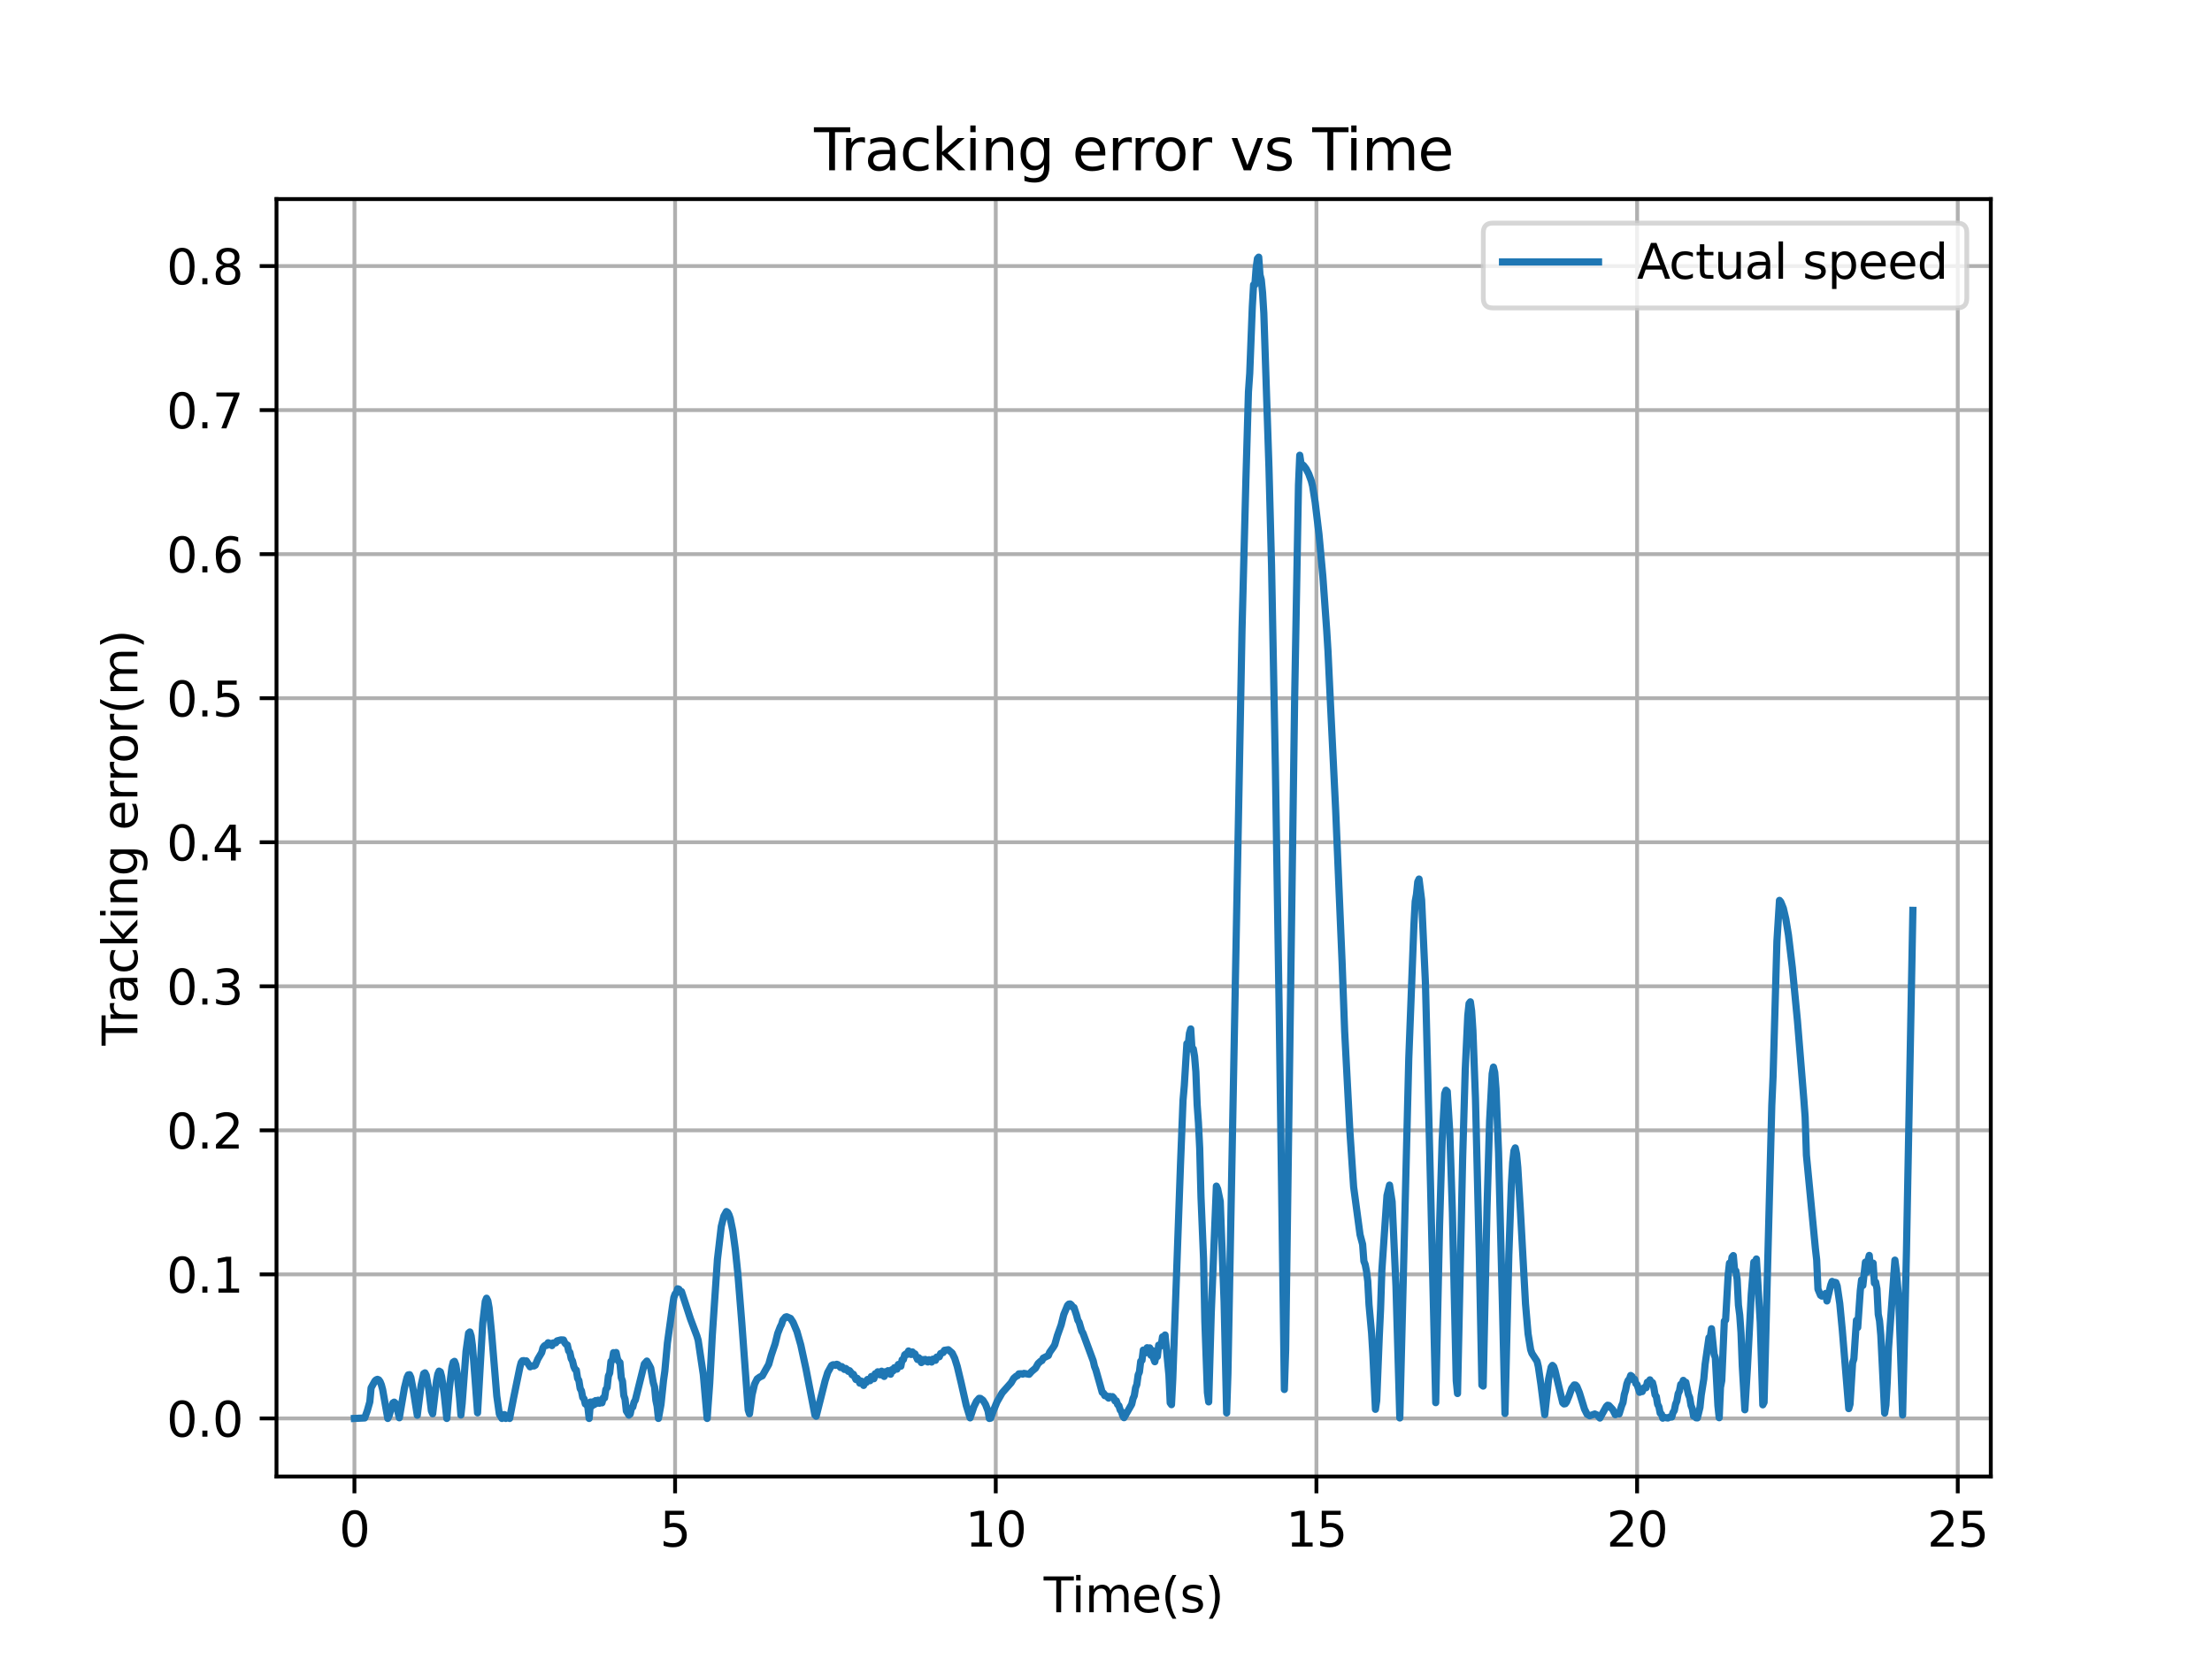 <?xml version="1.0" encoding="utf-8" standalone="no"?>
<!DOCTYPE svg PUBLIC "-//W3C//DTD SVG 1.1//EN"
  "http://www.w3.org/Graphics/SVG/1.1/DTD/svg11.dtd">
<svg xmlns:xlink="http://www.w3.org/1999/xlink" width="460.8pt" height="345.6pt" viewBox="0 0 460.8 345.6" xmlns="http://www.w3.org/2000/svg" version="1.1">
 <defs>
  <style type="text/css">*{stroke-linejoin: round; stroke-linecap: butt}</style>
 </defs>
 <g id="figure_1">
  <g id="patch_1">
   <path d="M 0 345.6 
L 460.8 345.6 
L 460.8 0 
L 0 0 
z
" style="fill: #ffffff"/>
  </g>
  <g id="axes_1">
   <g id="patch_2">
    <path d="M 57.6 307.584 
L 414.72 307.584 
L 414.72 41.472 
L 57.6 41.472 
z
" style="fill: #ffffff"/>
   </g>
   <g id="matplotlib.axis_1">
    <g id="xtick_1">
     <g id="line2d_1">
      <path d="M 73.833 307.584 
L 73.833 41.472 
" clip-path="url(#pda05776595)" style="fill: none; stroke: #b0b0b0; stroke-width: 0.8; stroke-linecap: square"/>
     </g>
     <g id="line2d_2">
      <defs>
       <path id="m050a87e2d0" d="M 0 0 
L 0 3.5 
" style="stroke: #000000; stroke-width: 0.8"/>
      </defs>
      <g>
       <use xlink:href="#m050a87e2d0" x="73.833" y="307.584" style="stroke: #000000; stroke-width: 0.8"/>
      </g>
     </g>
     <g id="text_1">
      <!-- 0 -->
      <g transform="translate(70.651 322.182) scale(0.1 -0.1)">
       <defs>
        <path id="DejaVuSans-30" d="M 2034 4250 
Q 1547 4250 1301 3770 
Q 1056 3291 1056 2328 
Q 1056 1369 1301 889 
Q 1547 409 2034 409 
Q 2525 409 2770 889 
Q 3016 1369 3016 2328 
Q 3016 3291 2770 3770 
Q 2525 4250 2034 4250 
z
M 2034 4750 
Q 2819 4750 3233 4129 
Q 3647 3509 3647 2328 
Q 3647 1150 3233 529 
Q 2819 -91 2034 -91 
Q 1250 -91 836 529 
Q 422 1150 422 2328 
Q 422 3509 836 4129 
Q 1250 4750 2034 4750 
z
" transform="scale(0.016)"/>
       </defs>
       <use xlink:href="#DejaVuSans-30"/>
      </g>
     </g>
    </g>
    <g id="xtick_2">
     <g id="line2d_3">
      <path d="M 140.634 307.584 
L 140.634 41.472 
" clip-path="url(#pda05776595)" style="fill: none; stroke: #b0b0b0; stroke-width: 0.8; stroke-linecap: square"/>
     </g>
     <g id="line2d_4">
      <g>
       <use xlink:href="#m050a87e2d0" x="140.634" y="307.584" style="stroke: #000000; stroke-width: 0.8"/>
      </g>
     </g>
     <g id="text_2">
      <!-- 5 -->
      <g transform="translate(137.453 322.182) scale(0.1 -0.1)">
       <defs>
        <path id="DejaVuSans-35" d="M 691 4666 
L 3169 4666 
L 3169 4134 
L 1269 4134 
L 1269 2991 
Q 1406 3038 1543 3061 
Q 1681 3084 1819 3084 
Q 2600 3084 3056 2656 
Q 3513 2228 3513 1497 
Q 3513 744 3044 326 
Q 2575 -91 1722 -91 
Q 1428 -91 1123 -41 
Q 819 9 494 109 
L 494 744 
Q 775 591 1075 516 
Q 1375 441 1709 441 
Q 2250 441 2565 725 
Q 2881 1009 2881 1497 
Q 2881 1984 2565 2268 
Q 2250 2553 1709 2553 
Q 1456 2553 1204 2497 
Q 953 2441 691 2322 
L 691 4666 
z
" transform="scale(0.016)"/>
       </defs>
       <use xlink:href="#DejaVuSans-35"/>
      </g>
     </g>
    </g>
    <g id="xtick_3">
     <g id="line2d_5">
      <path d="M 207.435 307.584 
L 207.435 41.472 
" clip-path="url(#pda05776595)" style="fill: none; stroke: #b0b0b0; stroke-width: 0.8; stroke-linecap: square"/>
     </g>
     <g id="line2d_6">
      <g>
       <use xlink:href="#m050a87e2d0" x="207.435" y="307.584" style="stroke: #000000; stroke-width: 0.8"/>
      </g>
     </g>
     <g id="text_3">
      <!-- 10 -->
      <g transform="translate(201.073 322.182) scale(0.1 -0.1)">
       <defs>
        <path id="DejaVuSans-31" d="M 794 531 
L 1825 531 
L 1825 4091 
L 703 3866 
L 703 4441 
L 1819 4666 
L 2450 4666 
L 2450 531 
L 3481 531 
L 3481 0 
L 794 0 
L 794 531 
z
" transform="scale(0.016)"/>
       </defs>
       <use xlink:href="#DejaVuSans-31"/>
       <use xlink:href="#DejaVuSans-30" x="63.623"/>
      </g>
     </g>
    </g>
    <g id="xtick_4">
     <g id="line2d_7">
      <path d="M 274.237 307.584 
L 274.237 41.472 
" clip-path="url(#pda05776595)" style="fill: none; stroke: #b0b0b0; stroke-width: 0.8; stroke-linecap: square"/>
     </g>
     <g id="line2d_8">
      <g>
       <use xlink:href="#m050a87e2d0" x="274.237" y="307.584" style="stroke: #000000; stroke-width: 0.8"/>
      </g>
     </g>
     <g id="text_4">
      <!-- 15 -->
      <g transform="translate(267.874 322.182) scale(0.1 -0.1)">
       <use xlink:href="#DejaVuSans-31"/>
       <use xlink:href="#DejaVuSans-35" x="63.623"/>
      </g>
     </g>
    </g>
    <g id="xtick_5">
     <g id="line2d_9">
      <path d="M 341.038 307.584 
L 341.038 41.472 
" clip-path="url(#pda05776595)" style="fill: none; stroke: #b0b0b0; stroke-width: 0.8; stroke-linecap: square"/>
     </g>
     <g id="line2d_10">
      <g>
       <use xlink:href="#m050a87e2d0" x="341.038" y="307.584" style="stroke: #000000; stroke-width: 0.8"/>
      </g>
     </g>
     <g id="text_5">
      <!-- 20 -->
      <g transform="translate(334.676 322.182) scale(0.1 -0.1)">
       <defs>
        <path id="DejaVuSans-32" d="M 1228 531 
L 3431 531 
L 3431 0 
L 469 0 
L 469 531 
Q 828 903 1448 1529 
Q 2069 2156 2228 2338 
Q 2531 2678 2651 2914 
Q 2772 3150 2772 3378 
Q 2772 3750 2511 3984 
Q 2250 4219 1831 4219 
Q 1534 4219 1204 4116 
Q 875 4013 500 3803 
L 500 4441 
Q 881 4594 1212 4672 
Q 1544 4750 1819 4750 
Q 2544 4750 2975 4387 
Q 3406 4025 3406 3419 
Q 3406 3131 3298 2873 
Q 3191 2616 2906 2266 
Q 2828 2175 2409 1742 
Q 1991 1309 1228 531 
z
" transform="scale(0.016)"/>
       </defs>
       <use xlink:href="#DejaVuSans-32"/>
       <use xlink:href="#DejaVuSans-30" x="63.623"/>
      </g>
     </g>
    </g>
    <g id="xtick_6">
     <g id="line2d_11">
      <path d="M 407.839 307.584 
L 407.839 41.472 
" clip-path="url(#pda05776595)" style="fill: none; stroke: #b0b0b0; stroke-width: 0.8; stroke-linecap: square"/>
     </g>
     <g id="line2d_12">
      <g>
       <use xlink:href="#m050a87e2d0" x="407.839" y="307.584" style="stroke: #000000; stroke-width: 0.8"/>
      </g>
     </g>
     <g id="text_6">
      <!-- 25 -->
      <g transform="translate(401.477 322.182) scale(0.1 -0.1)">
       <use xlink:href="#DejaVuSans-32"/>
       <use xlink:href="#DejaVuSans-35" x="63.623"/>
      </g>
     </g>
    </g>
    <g id="text_7">
     <!-- Time(s) -->
     <g transform="translate(217.42 335.861) scale(0.1 -0.1)">
      <defs>
       <path id="DejaVuSans-54" d="M -19 4666 
L 3928 4666 
L 3928 4134 
L 2272 4134 
L 2272 0 
L 1638 0 
L 1638 4134 
L -19 4134 
L -19 4666 
z
" transform="scale(0.016)"/>
       <path id="DejaVuSans-69" d="M 603 3500 
L 1178 3500 
L 1178 0 
L 603 0 
L 603 3500 
z
M 603 4863 
L 1178 4863 
L 1178 4134 
L 603 4134 
L 603 4863 
z
" transform="scale(0.016)"/>
       <path id="DejaVuSans-6d" d="M 3328 2828 
Q 3544 3216 3844 3400 
Q 4144 3584 4550 3584 
Q 5097 3584 5394 3201 
Q 5691 2819 5691 2113 
L 5691 0 
L 5113 0 
L 5113 2094 
Q 5113 2597 4934 2840 
Q 4756 3084 4391 3084 
Q 3944 3084 3684 2787 
Q 3425 2491 3425 1978 
L 3425 0 
L 2847 0 
L 2847 2094 
Q 2847 2600 2669 2842 
Q 2491 3084 2119 3084 
Q 1678 3084 1418 2786 
Q 1159 2488 1159 1978 
L 1159 0 
L 581 0 
L 581 3500 
L 1159 3500 
L 1159 2956 
Q 1356 3278 1631 3431 
Q 1906 3584 2284 3584 
Q 2666 3584 2933 3390 
Q 3200 3197 3328 2828 
z
" transform="scale(0.016)"/>
       <path id="DejaVuSans-65" d="M 3597 1894 
L 3597 1613 
L 953 1613 
Q 991 1019 1311 708 
Q 1631 397 2203 397 
Q 2534 397 2845 478 
Q 3156 559 3463 722 
L 3463 178 
Q 3153 47 2828 -22 
Q 2503 -91 2169 -91 
Q 1331 -91 842 396 
Q 353 884 353 1716 
Q 353 2575 817 3079 
Q 1281 3584 2069 3584 
Q 2775 3584 3186 3129 
Q 3597 2675 3597 1894 
z
M 3022 2063 
Q 3016 2534 2758 2815 
Q 2500 3097 2075 3097 
Q 1594 3097 1305 2825 
Q 1016 2553 972 2059 
L 3022 2063 
z
" transform="scale(0.016)"/>
       <path id="DejaVuSans-28" d="M 1984 4856 
Q 1566 4138 1362 3434 
Q 1159 2731 1159 2009 
Q 1159 1288 1364 580 
Q 1569 -128 1984 -844 
L 1484 -844 
Q 1016 -109 783 600 
Q 550 1309 550 2009 
Q 550 2706 781 3412 
Q 1013 4119 1484 4856 
L 1984 4856 
z
" transform="scale(0.016)"/>
       <path id="DejaVuSans-73" d="M 2834 3397 
L 2834 2853 
Q 2591 2978 2328 3040 
Q 2066 3103 1784 3103 
Q 1356 3103 1142 2972 
Q 928 2841 928 2578 
Q 928 2378 1081 2264 
Q 1234 2150 1697 2047 
L 1894 2003 
Q 2506 1872 2764 1633 
Q 3022 1394 3022 966 
Q 3022 478 2636 193 
Q 2250 -91 1575 -91 
Q 1294 -91 989 -36 
Q 684 19 347 128 
L 347 722 
Q 666 556 975 473 
Q 1284 391 1588 391 
Q 1994 391 2212 530 
Q 2431 669 2431 922 
Q 2431 1156 2273 1281 
Q 2116 1406 1581 1522 
L 1381 1569 
Q 847 1681 609 1914 
Q 372 2147 372 2553 
Q 372 3047 722 3315 
Q 1072 3584 1716 3584 
Q 2034 3584 2315 3537 
Q 2597 3491 2834 3397 
z
" transform="scale(0.016)"/>
       <path id="DejaVuSans-29" d="M 513 4856 
L 1013 4856 
Q 1481 4119 1714 3412 
Q 1947 2706 1947 2009 
Q 1947 1309 1714 600 
Q 1481 -109 1013 -844 
L 513 -844 
Q 928 -128 1133 580 
Q 1338 1288 1338 2009 
Q 1338 2731 1133 3434 
Q 928 4138 513 4856 
z
" transform="scale(0.016)"/>
      </defs>
      <use xlink:href="#DejaVuSans-54"/>
      <use xlink:href="#DejaVuSans-69" x="57.959"/>
      <use xlink:href="#DejaVuSans-6d" x="85.742"/>
      <use xlink:href="#DejaVuSans-65" x="183.154"/>
      <use xlink:href="#DejaVuSans-28" x="244.678"/>
      <use xlink:href="#DejaVuSans-73" x="283.691"/>
      <use xlink:href="#DejaVuSans-29" x="335.791"/>
     </g>
    </g>
   </g>
   <g id="matplotlib.axis_2">
    <g id="ytick_1">
     <g id="line2d_13">
      <path d="M 57.6 295.488 
L 414.72 295.488 
" clip-path="url(#pda05776595)" style="fill: none; stroke: #b0b0b0; stroke-width: 0.8; stroke-linecap: square"/>
     </g>
     <g id="line2d_14">
      <defs>
       <path id="m528e644be0" d="M 0 0 
L -3.5 0 
" style="stroke: #000000; stroke-width: 0.8"/>
      </defs>
      <g>
       <use xlink:href="#m528e644be0" x="57.6" y="295.488" style="stroke: #000000; stroke-width: 0.8"/>
      </g>
     </g>
     <g id="text_8">
      <!-- 0.0 -->
      <g transform="translate(34.697 299.287) scale(0.1 -0.1)">
       <defs>
        <path id="DejaVuSans-2e" d="M 684 794 
L 1344 794 
L 1344 0 
L 684 0 
L 684 794 
z
" transform="scale(0.016)"/>
       </defs>
       <use xlink:href="#DejaVuSans-30"/>
       <use xlink:href="#DejaVuSans-2e" x="63.623"/>
       <use xlink:href="#DejaVuSans-30" x="95.41"/>
      </g>
     </g>
    </g>
    <g id="ytick_2">
     <g id="line2d_15">
      <path d="M 57.6 265.48 
L 414.72 265.48 
" clip-path="url(#pda05776595)" style="fill: none; stroke: #b0b0b0; stroke-width: 0.8; stroke-linecap: square"/>
     </g>
     <g id="line2d_16">
      <g>
       <use xlink:href="#m528e644be0" x="57.6" y="265.48" style="stroke: #000000; stroke-width: 0.8"/>
      </g>
     </g>
     <g id="text_9">
      <!-- 0.1 -->
      <g transform="translate(34.697 269.279) scale(0.1 -0.1)">
       <use xlink:href="#DejaVuSans-30"/>
       <use xlink:href="#DejaVuSans-2e" x="63.623"/>
       <use xlink:href="#DejaVuSans-31" x="95.41"/>
      </g>
     </g>
    </g>
    <g id="ytick_3">
     <g id="line2d_17">
      <path d="M 57.6 235.472 
L 414.72 235.472 
" clip-path="url(#pda05776595)" style="fill: none; stroke: #b0b0b0; stroke-width: 0.8; stroke-linecap: square"/>
     </g>
     <g id="line2d_18">
      <g>
       <use xlink:href="#m528e644be0" x="57.6" y="235.472" style="stroke: #000000; stroke-width: 0.8"/>
      </g>
     </g>
     <g id="text_10">
      <!-- 0.2 -->
      <g transform="translate(34.697 239.271) scale(0.1 -0.1)">
       <use xlink:href="#DejaVuSans-30"/>
       <use xlink:href="#DejaVuSans-2e" x="63.623"/>
       <use xlink:href="#DejaVuSans-32" x="95.41"/>
      </g>
     </g>
    </g>
    <g id="ytick_4">
     <g id="line2d_19">
      <path d="M 57.6 205.464 
L 414.72 205.464 
" clip-path="url(#pda05776595)" style="fill: none; stroke: #b0b0b0; stroke-width: 0.8; stroke-linecap: square"/>
     </g>
     <g id="line2d_20">
      <g>
       <use xlink:href="#m528e644be0" x="57.6" y="205.464" style="stroke: #000000; stroke-width: 0.8"/>
      </g>
     </g>
     <g id="text_11">
      <!-- 0.3 -->
      <g transform="translate(34.697 209.263) scale(0.1 -0.1)">
       <defs>
        <path id="DejaVuSans-33" d="M 2597 2516 
Q 3050 2419 3304 2112 
Q 3559 1806 3559 1356 
Q 3559 666 3084 287 
Q 2609 -91 1734 -91 
Q 1441 -91 1130 -33 
Q 819 25 488 141 
L 488 750 
Q 750 597 1062 519 
Q 1375 441 1716 441 
Q 2309 441 2620 675 
Q 2931 909 2931 1356 
Q 2931 1769 2642 2001 
Q 2353 2234 1838 2234 
L 1294 2234 
L 1294 2753 
L 1863 2753 
Q 2328 2753 2575 2939 
Q 2822 3125 2822 3475 
Q 2822 3834 2567 4026 
Q 2313 4219 1838 4219 
Q 1578 4219 1281 4162 
Q 984 4106 628 3988 
L 628 4550 
Q 988 4650 1302 4700 
Q 1616 4750 1894 4750 
Q 2613 4750 3031 4423 
Q 3450 4097 3450 3541 
Q 3450 3153 3228 2886 
Q 3006 2619 2597 2516 
z
" transform="scale(0.016)"/>
       </defs>
       <use xlink:href="#DejaVuSans-30"/>
       <use xlink:href="#DejaVuSans-2e" x="63.623"/>
       <use xlink:href="#DejaVuSans-33" x="95.41"/>
      </g>
     </g>
    </g>
    <g id="ytick_5">
     <g id="line2d_21">
      <path d="M 57.6 175.456 
L 414.72 175.456 
" clip-path="url(#pda05776595)" style="fill: none; stroke: #b0b0b0; stroke-width: 0.8; stroke-linecap: square"/>
     </g>
     <g id="line2d_22">
      <g>
       <use xlink:href="#m528e644be0" x="57.6" y="175.456" style="stroke: #000000; stroke-width: 0.8"/>
      </g>
     </g>
     <g id="text_12">
      <!-- 0.4 -->
      <g transform="translate(34.697 179.255) scale(0.1 -0.1)">
       <defs>
        <path id="DejaVuSans-34" d="M 2419 4116 
L 825 1625 
L 2419 1625 
L 2419 4116 
z
M 2253 4666 
L 3047 4666 
L 3047 1625 
L 3713 1625 
L 3713 1100 
L 3047 1100 
L 3047 0 
L 2419 0 
L 2419 1100 
L 313 1100 
L 313 1709 
L 2253 4666 
z
" transform="scale(0.016)"/>
       </defs>
       <use xlink:href="#DejaVuSans-30"/>
       <use xlink:href="#DejaVuSans-2e" x="63.623"/>
       <use xlink:href="#DejaVuSans-34" x="95.41"/>
      </g>
     </g>
    </g>
    <g id="ytick_6">
     <g id="line2d_23">
      <path d="M 57.6 145.447 
L 414.72 145.447 
" clip-path="url(#pda05776595)" style="fill: none; stroke: #b0b0b0; stroke-width: 0.8; stroke-linecap: square"/>
     </g>
     <g id="line2d_24">
      <g>
       <use xlink:href="#m528e644be0" x="57.6" y="145.447" style="stroke: #000000; stroke-width: 0.8"/>
      </g>
     </g>
     <g id="text_13">
      <!-- 0.5 -->
      <g transform="translate(34.697 149.247) scale(0.1 -0.1)">
       <use xlink:href="#DejaVuSans-30"/>
       <use xlink:href="#DejaVuSans-2e" x="63.623"/>
       <use xlink:href="#DejaVuSans-35" x="95.41"/>
      </g>
     </g>
    </g>
    <g id="ytick_7">
     <g id="line2d_25">
      <path d="M 57.6 115.439 
L 414.72 115.439 
" clip-path="url(#pda05776595)" style="fill: none; stroke: #b0b0b0; stroke-width: 0.8; stroke-linecap: square"/>
     </g>
     <g id="line2d_26">
      <g>
       <use xlink:href="#m528e644be0" x="57.6" y="115.439" style="stroke: #000000; stroke-width: 0.8"/>
      </g>
     </g>
     <g id="text_14">
      <!-- 0.6 -->
      <g transform="translate(34.697 119.239) scale(0.1 -0.1)">
       <defs>
        <path id="DejaVuSans-36" d="M 2113 2584 
Q 1688 2584 1439 2293 
Q 1191 2003 1191 1497 
Q 1191 994 1439 701 
Q 1688 409 2113 409 
Q 2538 409 2786 701 
Q 3034 994 3034 1497 
Q 3034 2003 2786 2293 
Q 2538 2584 2113 2584 
z
M 3366 4563 
L 3366 3988 
Q 3128 4100 2886 4159 
Q 2644 4219 2406 4219 
Q 1781 4219 1451 3797 
Q 1122 3375 1075 2522 
Q 1259 2794 1537 2939 
Q 1816 3084 2150 3084 
Q 2853 3084 3261 2657 
Q 3669 2231 3669 1497 
Q 3669 778 3244 343 
Q 2819 -91 2113 -91 
Q 1303 -91 875 529 
Q 447 1150 447 2328 
Q 447 3434 972 4092 
Q 1497 4750 2381 4750 
Q 2619 4750 2861 4703 
Q 3103 4656 3366 4563 
z
" transform="scale(0.016)"/>
       </defs>
       <use xlink:href="#DejaVuSans-30"/>
       <use xlink:href="#DejaVuSans-2e" x="63.623"/>
       <use xlink:href="#DejaVuSans-36" x="95.41"/>
      </g>
     </g>
    </g>
    <g id="ytick_8">
     <g id="line2d_27">
      <path d="M 57.6 85.431 
L 414.72 85.431 
" clip-path="url(#pda05776595)" style="fill: none; stroke: #b0b0b0; stroke-width: 0.8; stroke-linecap: square"/>
     </g>
     <g id="line2d_28">
      <g>
       <use xlink:href="#m528e644be0" x="57.6" y="85.431" style="stroke: #000000; stroke-width: 0.8"/>
      </g>
     </g>
     <g id="text_15">
      <!-- 0.7 -->
      <g transform="translate(34.697 89.23) scale(0.1 -0.1)">
       <defs>
        <path id="DejaVuSans-37" d="M 525 4666 
L 3525 4666 
L 3525 4397 
L 1831 0 
L 1172 0 
L 2766 4134 
L 525 4134 
L 525 4666 
z
" transform="scale(0.016)"/>
       </defs>
       <use xlink:href="#DejaVuSans-30"/>
       <use xlink:href="#DejaVuSans-2e" x="63.623"/>
       <use xlink:href="#DejaVuSans-37" x="95.41"/>
      </g>
     </g>
    </g>
    <g id="ytick_9">
     <g id="line2d_29">
      <path d="M 57.6 55.423 
L 414.72 55.423 
" clip-path="url(#pda05776595)" style="fill: none; stroke: #b0b0b0; stroke-width: 0.8; stroke-linecap: square"/>
     </g>
     <g id="line2d_30">
      <g>
       <use xlink:href="#m528e644be0" x="57.6" y="55.423" style="stroke: #000000; stroke-width: 0.8"/>
      </g>
     </g>
     <g id="text_16">
      <!-- 0.8 -->
      <g transform="translate(34.697 59.222) scale(0.1 -0.1)">
       <defs>
        <path id="DejaVuSans-38" d="M 2034 2216 
Q 1584 2216 1326 1975 
Q 1069 1734 1069 1313 
Q 1069 891 1326 650 
Q 1584 409 2034 409 
Q 2484 409 2743 651 
Q 3003 894 3003 1313 
Q 3003 1734 2745 1975 
Q 2488 2216 2034 2216 
z
M 1403 2484 
Q 997 2584 770 2862 
Q 544 3141 544 3541 
Q 544 4100 942 4425 
Q 1341 4750 2034 4750 
Q 2731 4750 3128 4425 
Q 3525 4100 3525 3541 
Q 3525 3141 3298 2862 
Q 3072 2584 2669 2484 
Q 3125 2378 3379 2068 
Q 3634 1759 3634 1313 
Q 3634 634 3220 271 
Q 2806 -91 2034 -91 
Q 1263 -91 848 271 
Q 434 634 434 1313 
Q 434 1759 690 2068 
Q 947 2378 1403 2484 
z
M 1172 3481 
Q 1172 3119 1398 2916 
Q 1625 2713 2034 2713 
Q 2441 2713 2670 2916 
Q 2900 3119 2900 3481 
Q 2900 3844 2670 4047 
Q 2441 4250 2034 4250 
Q 1625 4250 1398 4047 
Q 1172 3844 1172 3481 
z
" transform="scale(0.016)"/>
       </defs>
       <use xlink:href="#DejaVuSans-30"/>
       <use xlink:href="#DejaVuSans-2e" x="63.623"/>
       <use xlink:href="#DejaVuSans-38" x="95.41"/>
      </g>
     </g>
    </g>
    <g id="text_17">
     <!-- Tracking error(m) -->
     <g transform="translate(28.617 217.804) rotate(-90) scale(0.1 -0.1)">
      <defs>
       <path id="DejaVuSans-72" d="M 2631 2963 
Q 2534 3019 2420 3045 
Q 2306 3072 2169 3072 
Q 1681 3072 1420 2755 
Q 1159 2438 1159 1844 
L 1159 0 
L 581 0 
L 581 3500 
L 1159 3500 
L 1159 2956 
Q 1341 3275 1631 3429 
Q 1922 3584 2338 3584 
Q 2397 3584 2469 3576 
Q 2541 3569 2628 3553 
L 2631 2963 
z
" transform="scale(0.016)"/>
       <path id="DejaVuSans-61" d="M 2194 1759 
Q 1497 1759 1228 1600 
Q 959 1441 959 1056 
Q 959 750 1161 570 
Q 1363 391 1709 391 
Q 2188 391 2477 730 
Q 2766 1069 2766 1631 
L 2766 1759 
L 2194 1759 
z
M 3341 1997 
L 3341 0 
L 2766 0 
L 2766 531 
Q 2569 213 2275 61 
Q 1981 -91 1556 -91 
Q 1019 -91 701 211 
Q 384 513 384 1019 
Q 384 1609 779 1909 
Q 1175 2209 1959 2209 
L 2766 2209 
L 2766 2266 
Q 2766 2663 2505 2880 
Q 2244 3097 1772 3097 
Q 1472 3097 1187 3025 
Q 903 2953 641 2809 
L 641 3341 
Q 956 3463 1253 3523 
Q 1550 3584 1831 3584 
Q 2591 3584 2966 3190 
Q 3341 2797 3341 1997 
z
" transform="scale(0.016)"/>
       <path id="DejaVuSans-63" d="M 3122 3366 
L 3122 2828 
Q 2878 2963 2633 3030 
Q 2388 3097 2138 3097 
Q 1578 3097 1268 2742 
Q 959 2388 959 1747 
Q 959 1106 1268 751 
Q 1578 397 2138 397 
Q 2388 397 2633 464 
Q 2878 531 3122 666 
L 3122 134 
Q 2881 22 2623 -34 
Q 2366 -91 2075 -91 
Q 1284 -91 818 406 
Q 353 903 353 1747 
Q 353 2603 823 3093 
Q 1294 3584 2113 3584 
Q 2378 3584 2631 3529 
Q 2884 3475 3122 3366 
z
" transform="scale(0.016)"/>
       <path id="DejaVuSans-6b" d="M 581 4863 
L 1159 4863 
L 1159 1991 
L 2875 3500 
L 3609 3500 
L 1753 1863 
L 3688 0 
L 2938 0 
L 1159 1709 
L 1159 0 
L 581 0 
L 581 4863 
z
" transform="scale(0.016)"/>
       <path id="DejaVuSans-6e" d="M 3513 2113 
L 3513 0 
L 2938 0 
L 2938 2094 
Q 2938 2591 2744 2837 
Q 2550 3084 2163 3084 
Q 1697 3084 1428 2787 
Q 1159 2491 1159 1978 
L 1159 0 
L 581 0 
L 581 3500 
L 1159 3500 
L 1159 2956 
Q 1366 3272 1645 3428 
Q 1925 3584 2291 3584 
Q 2894 3584 3203 3211 
Q 3513 2838 3513 2113 
z
" transform="scale(0.016)"/>
       <path id="DejaVuSans-67" d="M 2906 1791 
Q 2906 2416 2648 2759 
Q 2391 3103 1925 3103 
Q 1463 3103 1205 2759 
Q 947 2416 947 1791 
Q 947 1169 1205 825 
Q 1463 481 1925 481 
Q 2391 481 2648 825 
Q 2906 1169 2906 1791 
z
M 3481 434 
Q 3481 -459 3084 -895 
Q 2688 -1331 1869 -1331 
Q 1566 -1331 1297 -1286 
Q 1028 -1241 775 -1147 
L 775 -588 
Q 1028 -725 1275 -790 
Q 1522 -856 1778 -856 
Q 2344 -856 2625 -561 
Q 2906 -266 2906 331 
L 2906 616 
Q 2728 306 2450 153 
Q 2172 0 1784 0 
Q 1141 0 747 490 
Q 353 981 353 1791 
Q 353 2603 747 3093 
Q 1141 3584 1784 3584 
Q 2172 3584 2450 3431 
Q 2728 3278 2906 2969 
L 2906 3500 
L 3481 3500 
L 3481 434 
z
" transform="scale(0.016)"/>
       <path id="DejaVuSans-20" transform="scale(0.016)"/>
       <path id="DejaVuSans-6f" d="M 1959 3097 
Q 1497 3097 1228 2736 
Q 959 2375 959 1747 
Q 959 1119 1226 758 
Q 1494 397 1959 397 
Q 2419 397 2687 759 
Q 2956 1122 2956 1747 
Q 2956 2369 2687 2733 
Q 2419 3097 1959 3097 
z
M 1959 3584 
Q 2709 3584 3137 3096 
Q 3566 2609 3566 1747 
Q 3566 888 3137 398 
Q 2709 -91 1959 -91 
Q 1206 -91 779 398 
Q 353 888 353 1747 
Q 353 2609 779 3096 
Q 1206 3584 1959 3584 
z
" transform="scale(0.016)"/>
      </defs>
      <use xlink:href="#DejaVuSans-54"/>
      <use xlink:href="#DejaVuSans-72" x="46.334"/>
      <use xlink:href="#DejaVuSans-61" x="87.447"/>
      <use xlink:href="#DejaVuSans-63" x="148.727"/>
      <use xlink:href="#DejaVuSans-6b" x="203.707"/>
      <use xlink:href="#DejaVuSans-69" x="261.617"/>
      <use xlink:href="#DejaVuSans-6e" x="289.4"/>
      <use xlink:href="#DejaVuSans-67" x="352.779"/>
      <use xlink:href="#DejaVuSans-20" x="416.256"/>
      <use xlink:href="#DejaVuSans-65" x="448.043"/>
      <use xlink:href="#DejaVuSans-72" x="509.566"/>
      <use xlink:href="#DejaVuSans-72" x="548.93"/>
      <use xlink:href="#DejaVuSans-6f" x="587.793"/>
      <use xlink:href="#DejaVuSans-72" x="648.975"/>
      <use xlink:href="#DejaVuSans-28" x="690.088"/>
      <use xlink:href="#DejaVuSans-6d" x="729.102"/>
      <use xlink:href="#DejaVuSans-29" x="826.514"/>
     </g>
    </g>
   </g>
   <g id="line2d_31">
    <path d="M 73.833 295.488 
L 75.97 295.387 
L 75.97 295.387 
L 76.505 293.918 
L 76.505 293.918 
L 77.039 292.03 
L 77.039 292.03 
L 77.306 289.118 
L 77.306 289.118 
L 78.108 287.68 
L 78.108 287.68 
L 78.375 287.428 
L 78.375 287.428 
L 78.642 287.341 
L 78.642 287.341 
L 78.91 287.457 
L 78.91 287.457 
L 79.177 287.82 
L 79.177 287.82 
L 79.444 288.477 
L 79.444 288.477 
L 79.711 289.472 
L 79.711 289.472 
L 80.78 295.488 
L 80.78 295.488 
L 81.047 294.956 
L 81.047 294.956 
L 81.849 292.259 
L 81.849 292.259 
L 82.116 292.09 
L 82.116 292.09 
L 82.383 292.331 
L 82.383 292.331 
L 82.651 293.057 
L 82.651 293.057 
L 83.185 295.349 
L 83.185 295.349 
L 84.254 289.122 
L 84.254 289.122 
L 84.788 286.967 
L 84.788 286.967 
L 85.055 286.414 
L 85.055 286.414 
L 85.323 286.371 
L 85.323 286.371 
L 85.59 286.951 
L 85.59 286.951 
L 86.124 289.774 
L 86.124 289.774 
L 86.926 294.82 
L 86.926 294.82 
L 87.727 288.555 
L 87.727 288.555 
L 88.262 286.165 
L 88.262 286.165 
L 88.529 285.99 
L 88.529 285.99 
L 88.796 286.504 
L 88.796 286.504 
L 89.331 289.43 
L 89.331 289.43 
L 89.865 293.909 
L 89.865 293.909 
L 90.132 294.516 
L 90.132 294.516 
L 90.934 287.678 
L 90.934 287.678 
L 91.201 286.252 
L 91.201 286.252 
L 91.468 285.632 
L 91.468 285.632 
L 91.735 285.787 
L 91.735 285.787 
L 92.003 286.777 
L 92.003 286.777 
L 92.537 290.47 
L 92.537 290.47 
L 93.072 295.488 
L 93.072 295.488 
L 93.606 289.252 
L 93.606 289.252 
L 94.14 284.827 
L 94.14 284.827 
L 94.408 283.766 
L 94.408 283.766 
L 94.675 283.593 
L 94.675 283.593 
L 94.942 284.291 
L 94.942 284.291 
L 95.209 285.915 
L 95.209 285.915 
L 95.744 291.311 
L 95.744 291.311 
L 96.011 294.775 
L 96.011 294.775 
L 96.278 292.337 
L 96.278 292.337 
L 97.08 281.533 
L 97.08 281.533 
L 97.614 277.709 
L 97.614 277.709 
L 97.881 277.473 
L 97.881 277.473 
L 98.148 278.309 
L 98.148 278.309 
L 98.416 280.298 
L 98.416 280.298 
L 98.95 287.123 
L 98.95 287.123 
L 99.484 294.323 
L 99.484 294.323 
L 100.553 275.671 
L 100.553 275.671 
L 101.088 271.098 
L 101.088 271.098 
L 101.355 270.442 
L 101.355 270.442 
L 101.622 270.972 
L 101.622 270.972 
L 101.889 272.442 
L 101.889 272.442 
L 102.424 277.851 
L 102.424 277.851 
L 103.493 290.825 
L 103.493 290.825 
L 104.027 294.616 
L 104.027 294.616 
L 104.561 295.488 
L 104.561 295.488 
L 104.829 294.701 
L 105.096 294.692 
L 105.096 294.692 
L 105.363 295.488 
L 105.363 295.488 
L 105.63 295.327 
L 105.63 295.327 
L 105.897 295.004 
L 105.897 295.004 
L 106.165 295.488 
L 106.165 295.488 
L 106.966 291.342 
L 106.966 291.342 
L 108.302 284.837 
L 108.302 284.837 
L 108.569 283.827 
L 108.569 283.827 
L 108.837 283.471 
L 108.837 283.471 
L 109.104 283.437 
L 109.104 283.437 
L 109.371 283.653 
L 109.371 283.653 
L 109.638 283.494 
L 109.638 283.494 
L 110.44 284.737 
L 110.44 284.737 
L 110.707 284.54 
L 110.707 284.54 
L 111.241 284.557 
L 111.241 284.557 
L 111.509 284.397 
L 111.509 284.397 
L 112.043 283.112 
L 112.043 283.112 
L 112.845 281.754 
L 112.845 281.754 
L 113.112 280.768 
L 113.112 280.768 
L 113.379 280.392 
L 113.379 280.392 
L 113.646 280.209 
L 113.646 280.209 
L 113.914 280.264 
L 113.914 280.264 
L 114.181 279.721 
L 114.181 279.721 
L 114.448 279.801 
L 114.448 279.801 
L 114.982 280.312 
L 114.982 280.312 
L 115.25 279.749 
L 115.25 279.749 
L 115.784 279.743 
L 115.784 279.743 
L 116.051 279.327 
L 116.051 279.327 
L 116.853 279.119 
L 116.853 279.119 
L 117.387 279.143 
L 117.387 279.143 
L 117.654 279.74 
L 117.654 279.74 
L 117.922 280.053 
L 117.922 280.053 
L 118.189 280.178 
L 118.189 280.178 
L 118.456 281.413 
L 118.456 281.413 
L 118.723 281.757 
L 118.99 283.033 
L 118.99 283.033 
L 119.258 283.515 
L 119.258 283.515 
L 119.525 284.65 
L 119.525 284.65 
L 119.792 285.246 
L 119.792 285.246 
L 120.059 285.422 
L 120.059 285.422 
L 120.326 287.122 
L 120.326 287.122 
L 120.594 287.591 
L 120.861 289.258 
L 120.861 289.258 
L 121.128 289.74 
L 121.128 289.74 
L 121.395 291.119 
L 121.395 291.119 
L 121.662 291.411 
L 121.662 291.411 
L 121.93 292.477 
L 121.93 292.477 
L 122.197 292.562 
L 122.197 292.562 
L 122.464 293.145 
L 122.464 293.145 
L 122.731 295.488 
L 122.731 295.488 
L 122.999 292.074 
L 122.999 292.074 
L 123.266 292.925 
L 123.266 292.925 
L 123.533 292.023 
L 123.533 292.023 
L 123.8 292.602 
L 123.8 292.602 
L 124.067 291.768 
L 124.067 291.768 
L 124.335 292.338 
L 124.335 292.338 
L 124.602 291.685 
L 124.602 291.685 
L 124.869 292.328 
L 124.869 292.328 
L 125.136 291.688 
L 125.136 291.688 
L 125.403 292.236 
L 125.403 292.236 
L 125.671 291.185 
L 125.671 291.185 
L 125.938 291.231 
L 125.938 291.231 
L 126.205 289.458 
L 126.205 289.458 
L 126.472 289.063 
L 126.472 289.063 
L 126.739 286.648 
L 126.739 286.648 
L 127.007 286.039 
L 127.274 283.585 
L 127.274 283.585 
L 127.541 283.379 
L 127.541 283.379 
L 127.808 281.78 
L 128.075 282.263 
L 128.075 282.263 
L 128.343 281.751 
L 128.343 281.751 
L 128.61 283.018 
L 128.61 283.018 
L 128.877 283.616 
L 128.877 283.616 
L 129.144 283.83 
L 129.144 283.83 
L 129.411 286.959 
L 129.411 286.959 
L 129.679 287.722 
L 129.679 287.722 
L 129.946 290.695 
L 129.946 290.695 
L 130.213 291.473 
L 130.48 293.934 
L 130.48 293.934 
L 131.015 294.8 
L 131.015 294.8 
L 131.282 294.56 
L 131.282 294.56 
L 131.549 293.303 
L 131.816 293.124 
L 131.816 293.124 
L 132.084 292.097 
L 132.084 292.097 
L 132.351 291.659 
L 132.351 291.659 
L 134.221 284.137 
L 134.221 284.137 
L 134.756 283.534 
L 134.756 283.534 
L 135.29 284.468 
L 135.29 284.468 
L 135.557 284.994 
L 135.557 284.994 
L 136.092 288.051 
L 136.092 288.051 
L 136.359 288.938 
L 136.359 288.938 
L 136.626 291.686 
L 136.626 291.686 
L 136.893 292.961 
L 136.893 292.961 
L 137.16 295.482 
L 137.16 295.482 
L 137.695 292.584 
L 137.695 292.584 
L 138.229 287.534 
L 138.229 287.534 
L 138.496 285.635 
L 138.496 285.635 
L 139.031 279.78 
L 139.031 279.78 
L 140.1 272.035 
L 140.1 272.035 
L 140.367 270.314 
L 140.367 270.314 
L 140.634 269.567 
L 140.634 269.567 
L 140.901 269.286 
L 140.901 269.286 
L 141.168 268.474 
L 141.168 268.474 
L 141.436 268.573 
L 141.436 268.573 
L 141.703 269.038 
L 141.703 269.038 
L 141.97 269.06 
L 141.97 269.06 
L 143.039 272.302 
L 143.039 272.302 
L 143.841 274.758 
L 143.841 274.758 
L 145.177 278.307 
L 145.177 278.307 
L 145.444 279.203 
L 145.444 279.203 
L 146.513 286.367 
L 146.513 286.367 
L 147.314 295.488 
L 147.314 295.488 
L 147.849 288.14 
L 147.849 288.14 
L 148.383 278.192 
L 148.383 278.192 
L 149.452 262.379 
L 149.452 262.379 
L 150.253 255.493 
L 150.253 255.493 
L 150.788 253.359 
L 150.788 253.359 
L 151.322 252.389 
L 151.322 252.389 
L 151.589 252.569 
L 151.589 252.569 
L 151.857 253.051 
L 151.857 253.051 
L 152.124 253.831 
L 152.124 253.831 
L 152.658 256.434 
L 152.658 256.434 
L 153.193 260.377 
L 153.193 260.377 
L 153.727 265.555 
L 153.727 265.555 
L 154.529 275.535 
L 154.529 275.535 
L 155.865 293.721 
L 155.865 293.721 
L 156.132 294.528 
L 156.666 290.557 
L 156.666 290.557 
L 157.201 288.312 
L 157.201 288.312 
L 157.735 287.252 
L 157.735 287.252 
L 158.27 286.864 
L 158.27 286.864 
L 158.804 286.61 
L 158.804 286.61 
L 159.338 285.641 
L 159.338 285.641 
L 160.14 284.216 
L 160.14 284.216 
L 160.674 282.313 
L 160.674 282.313 
L 161.476 279.937 
L 161.476 279.937 
L 162.011 277.776 
L 162.011 277.776 
L 162.545 276.399 
L 162.545 276.399 
L 162.812 275.874 
L 162.812 275.874 
L 163.079 275.008 
L 163.079 275.008 
L 163.614 274.375 
L 163.614 274.375 
L 163.881 274.296 
L 163.881 274.296 
L 164.683 274.652 
L 164.683 274.652 
L 165.217 275.468 
L 165.217 275.468 
L 166.019 277.375 
L 166.019 277.375 
L 166.82 280.197 
L 166.82 280.197 
L 167.889 285.111 
L 167.889 285.111 
L 169.759 294.761 
L 169.759 294.761 
L 170.027 295.026 
L 170.027 295.026 
L 171.897 287.611 
L 171.897 287.611 
L 172.432 285.906 
L 172.432 285.906 
L 173.233 284.458 
L 173.233 284.458 
L 173.5 284.309 
L 173.5 284.309 
L 173.768 284.299 
L 173.768 284.299 
L 174.035 284.423 
L 174.035 284.423 
L 174.302 284.2 
L 174.302 284.2 
L 174.569 284.294 
L 174.569 284.294 
L 175.104 284.881 
L 175.104 284.881 
L 175.371 284.688 
L 175.371 284.688 
L 175.905 285.278 
L 175.905 285.278 
L 176.172 285.07 
L 176.172 285.07 
L 176.44 285.284 
L 176.44 285.284 
L 176.707 285.672 
L 176.707 285.672 
L 176.974 285.533 
L 176.974 285.533 
L 177.241 285.866 
L 177.241 285.866 
L 177.508 286.393 
L 177.508 286.393 
L 177.776 286.282 
L 177.776 286.282 
L 178.31 287.38 
L 178.31 287.38 
L 178.577 287.132 
L 178.577 287.132 
L 178.844 287.525 
L 178.844 287.525 
L 179.112 288.139 
L 179.112 288.139 
L 179.379 287.686 
L 179.379 287.686 
L 179.646 288.05 
L 179.646 288.05 
L 179.913 288.608 
L 179.913 288.608 
L 180.18 287.791 
L 180.18 287.791 
L 180.448 288.008 
L 180.448 288.008 
L 180.715 287.365 
L 180.715 287.365 
L 180.982 287.358 
L 180.982 287.358 
L 181.249 287.623 
L 181.249 287.623 
L 181.516 286.747 
L 181.516 286.747 
L 181.784 286.819 
L 181.784 286.819 
L 182.051 287.215 
L 182.051 287.215 
L 182.318 286.175 
L 182.318 286.175 
L 182.585 286.436 
L 182.585 286.436 
L 182.853 285.769 
L 182.853 285.769 
L 183.12 285.908 
L 183.12 285.908 
L 183.387 286.409 
L 183.387 286.409 
L 183.654 285.644 
L 183.654 285.644 
L 183.921 286.017 
L 183.921 286.017 
L 184.189 286.736 
L 184.189 286.736 
L 184.456 285.75 
L 184.456 285.75 
L 184.723 286.206 
L 184.723 286.206 
L 184.99 285.536 
L 184.99 285.536 
L 185.257 285.76 
L 185.257 285.76 
L 185.525 286.282 
L 185.525 286.282 
L 185.792 285.332 
L 185.792 285.332 
L 186.059 285.585 
L 186.059 285.585 
L 186.326 284.908 
L 186.326 284.908 
L 186.593 284.908 
L 186.593 284.908 
L 186.861 285.215 
L 186.861 285.215 
L 187.128 284.245 
L 187.128 284.245 
L 187.395 284.281 
L 187.395 284.281 
L 187.662 284.609 
L 187.662 284.609 
L 187.929 283.268 
L 187.929 283.268 
L 188.197 283.224 
L 188.197 283.224 
L 188.464 282.236 
L 188.464 282.236 
L 188.731 282.035 
L 188.731 282.035 
L 188.998 282.151 
L 188.998 282.151 
L 189.265 281.431 
L 189.265 281.431 
L 189.533 281.638 
L 189.533 281.638 
L 189.8 282.164 
L 189.8 282.164 
L 190.067 281.626 
L 190.067 281.626 
L 190.334 282.161 
L 190.334 282.161 
L 190.601 282.03 
L 190.601 282.03 
L 191.136 283.208 
L 191.136 283.208 
L 191.403 282.846 
L 191.403 282.846 
L 191.67 283.241 
L 191.67 283.241 
L 191.938 283.851 
L 191.938 283.851 
L 192.205 283.223 
L 192.205 283.223 
L 192.472 283.586 
L 192.472 283.586 
L 192.739 283.19 
L 192.739 283.19 
L 193.006 283.349 
L 193.006 283.349 
L 193.274 283.725 
L 193.274 283.725 
L 193.541 283.255 
L 193.541 283.255 
L 193.808 283.428 
L 193.808 283.428 
L 194.075 283.742 
L 194.075 283.742 
L 194.342 283.134 
L 194.342 283.134 
L 194.877 283.382 
L 194.877 283.382 
L 195.144 282.696 
L 195.144 282.696 
L 195.678 282.644 
L 195.678 282.644 
L 195.946 281.966 
L 195.946 281.966 
L 196.48 281.762 
L 196.48 281.762 
L 196.747 281.293 
L 197.549 281.173 
L 197.549 281.173 
L 198.35 281.862 
L 198.35 281.862 
L 198.885 282.963 
L 198.885 282.963 
L 199.419 284.677 
L 199.419 284.677 
L 200.221 288.035 
L 200.221 288.035 
L 201.29 292.767 
L 201.29 292.767 
L 202.091 295.364 
L 202.091 295.364 
L 202.893 293.005 
L 202.893 293.005 
L 203.427 291.913 
L 203.427 291.913 
L 203.962 291.302 
L 203.962 291.302 
L 204.229 291.308 
L 204.229 291.308 
L 204.763 291.695 
L 204.763 291.695 
L 205.298 292.561 
L 205.298 292.561 
L 205.832 293.955 
L 205.832 293.955 
L 206.099 295.488 
L 206.099 295.488 
L 206.367 295.431 
L 206.367 295.431 
L 206.901 293.956 
L 206.901 293.956 
L 207.703 292.024 
L 207.703 292.024 
L 208.771 290.15 
L 208.771 290.15 
L 210.642 288.044 
L 210.642 288.044 
L 211.176 287.131 
L 211.176 287.131 
L 211.711 286.669 
L 211.711 286.669 
L 211.978 286.575 
L 211.978 286.575 
L 212.245 286.201 
L 212.245 286.201 
L 212.78 286.175 
L 212.78 286.175 
L 213.047 286.26 
L 213.047 286.26 
L 213.314 286.097 
L 213.314 286.097 
L 214.383 286.289 
L 214.383 286.289 
L 214.917 285.692 
L 214.917 285.692 
L 215.719 285.013 
L 215.719 285.013 
L 216.253 284.059 
L 216.253 284.059 
L 216.788 283.559 
L 216.788 283.559 
L 217.055 283.441 
L 217.055 283.441 
L 217.322 282.923 
L 217.322 282.923 
L 218.124 282.514 
L 218.124 282.514 
L 218.391 282.383 
L 218.391 282.383 
L 218.658 281.707 
L 218.658 281.707 
L 219.46 280.582 
L 219.46 280.582 
L 219.727 280.124 
L 219.727 280.124 
L 220.261 278.246 
L 220.261 278.246 
L 221.063 275.986 
L 221.063 275.986 
L 221.597 273.85 
L 221.597 273.85 
L 222.399 271.924 
L 222.399 271.924 
L 222.666 271.669 
L 222.666 271.669 
L 222.933 271.636 
L 222.933 271.636 
L 223.201 271.847 
L 223.201 271.847 
L 223.468 272.31 
L 223.468 272.31 
L 223.735 272.38 
L 223.735 272.38 
L 224.269 274.009 
L 224.269 274.009 
L 224.537 275.019 
L 224.537 275.019 
L 224.804 275.457 
L 224.804 275.457 
L 225.338 277.276 
L 225.338 277.276 
L 225.605 277.734 
L 225.605 277.734 
L 227.743 283.511 
L 227.743 283.511 
L 228.01 284.674 
L 228.01 284.674 
L 228.277 285.335 
L 228.277 285.335 
L 229.079 288.154 
L 229.079 288.154 
L 229.613 290.062 
L 229.613 290.062 
L 229.881 290.217 
L 229.881 290.217 
L 230.148 290.743 
L 230.148 290.743 
L 230.415 290.728 
L 230.415 290.728 
L 230.949 291.252 
L 230.949 291.252 
L 231.217 290.906 
L 231.217 290.906 
L 231.484 291.09 
L 231.751 290.943 
L 231.751 290.943 
L 232.018 291.238 
L 232.018 291.238 
L 232.286 291.856 
L 232.286 291.856 
L 232.553 291.819 
L 232.553 291.819 
L 232.82 292.592 
L 232.82 292.592 
L 233.087 292.833 
L 233.087 292.833 
L 233.354 293.717 
L 233.354 293.717 
L 233.622 294.076 
L 233.622 294.076 
L 233.889 294.958 
L 233.889 294.958 
L 234.156 295.327 
L 234.156 295.327 
L 235.759 292.519 
L 235.759 292.519 
L 236.026 291.359 
L 236.026 291.359 
L 236.294 290.746 
L 236.294 290.746 
L 236.561 289.105 
L 236.561 289.105 
L 236.828 288.404 
L 236.828 288.404 
L 237.095 286.43 
L 237.095 286.43 
L 237.362 285.812 
L 237.362 285.812 
L 237.63 283.567 
L 237.63 283.567 
L 237.897 283.387 
L 237.897 283.387 
L 238.164 281.242 
L 238.164 281.242 
L 238.431 281.757 
L 238.431 281.757 
L 238.698 281.819 
L 238.698 281.819 
L 238.966 280.753 
L 238.966 280.753 
L 239.233 281.549 
L 239.233 281.549 
L 239.5 280.784 
L 239.5 280.784 
L 239.767 282.343 
L 239.767 282.343 
L 240.034 281.315 
L 240.034 281.315 
L 240.302 282.973 
L 240.302 282.973 
L 240.569 283.672 
L 240.569 283.672 
L 240.836 282.311 
L 240.836 282.311 
L 241.103 282.597 
L 241.103 282.597 
L 241.371 280.211 
L 241.371 280.211 
L 241.638 280.512 
L 241.638 280.512 
L 241.905 280.213 
L 241.905 280.213 
L 242.172 278.485 
L 242.172 278.485 
L 242.439 279.219 
L 242.439 279.219 
L 242.707 278.102 
L 242.707 278.102 
L 243.508 286.494 
L 243.508 286.494 
L 243.775 292.24 
L 243.775 292.24 
L 244.043 292.618 
L 244.043 292.618 
L 244.31 287.334 
L 244.31 287.334 
L 245.913 242.724 
L 245.913 242.724 
L 246.447 229.195 
L 246.447 229.195 
L 246.715 226.094 
L 246.715 226.094 
L 247.249 217.391 
L 247.249 217.391 
L 247.516 217.751 
L 247.516 217.751 
L 247.783 215.241 
L 247.783 215.241 
L 248.051 214.346 
L 248.051 214.346 
L 248.318 218.591 
L 248.318 218.591 
L 248.585 218.507 
L 248.585 218.507 
L 248.852 220.067 
L 248.852 220.067 
L 249.119 223.264 
L 249.119 223.264 
L 249.387 230.111 
L 249.387 230.111 
L 249.654 233.87 
L 249.654 233.87 
L 249.921 239.229 
L 249.921 239.229 
L 250.188 249.304 
L 250.188 249.304 
L 250.723 262.244 
L 250.723 262.244 
L 250.99 275.182 
L 250.99 275.182 
L 251.524 290.084 
L 251.524 290.084 
L 251.792 292.042 
L 251.792 292.042 
L 252.326 273.512 
L 252.326 273.512 
L 253.395 247.089 
L 253.395 247.089 
L 253.662 247.694 
L 253.662 247.694 
L 254.196 250.251 
L 254.196 250.251 
L 254.998 271.173 
L 254.998 271.173 
L 255.532 294.346 
L 255.532 294.346 
L 255.8 286.136 
L 255.8 286.136 
L 258.739 130.999 
L 258.739 130.999 
L 259.54 100.13 
L 259.54 100.13 
L 260.075 81.651 
L 260.075 81.651 
L 260.342 77.783 
L 260.876 63.958 
L 260.876 63.958 
L 261.144 59.324 
L 261.144 59.324 
L 261.411 59.336 
L 261.411 59.336 
L 261.678 55.805 
L 261.678 55.805 
L 261.945 53.873 
L 261.945 53.873 
L 262.213 53.568 
L 262.213 53.568 
L 262.48 57.257 
L 262.48 57.257 
L 262.747 58.275 
L 262.747 58.275 
L 263.014 60.954 
L 263.014 60.954 
L 263.281 65.292 
L 263.281 65.292 
L 264.35 97.47 
L 264.35 97.47 
L 264.885 117.769 
L 264.885 117.769 
L 265.686 159.859 
L 265.686 159.859 
L 266.488 211.512 
L 266.488 211.512 
L 267.557 289.455 
L 267.557 289.455 
L 267.824 281.225 
L 267.824 281.225 
L 269.694 145.714 
L 269.694 145.714 
L 270.496 101.06 
L 270.496 101.06 
L 270.763 94.834 
L 270.763 94.834 
L 271.03 96.578 
L 271.03 96.578 
L 271.565 96.98 
L 271.565 96.98 
L 272.099 97.685 
L 272.099 97.685 
L 272.634 98.735 
L 272.634 98.735 
L 273.168 100.19 
L 273.168 100.19 
L 273.435 101.235 
L 273.435 101.235 
L 273.97 104.611 
L 273.97 104.611 
L 274.771 111.314 
L 274.771 111.314 
L 275.573 120.09 
L 275.573 120.09 
L 276.374 131.272 
L 276.374 131.272 
L 276.642 135.595 
L 276.642 135.595 
L 277.176 146.918 
L 277.176 146.918 
L 278.245 168.782 
L 278.245 168.782 
L 279.581 200.435 
L 279.581 200.435 
L 280.115 214.82 
L 280.115 214.82 
L 281.184 235.309 
L 281.184 235.309 
L 281.986 247.259 
L 281.986 247.259 
L 283.322 257.213 
L 283.322 257.213 
L 283.856 259.219 
L 283.856 259.219 
L 284.123 262.735 
L 284.123 262.735 
L 284.391 263.423 
L 284.391 263.423 
L 284.658 264.76 
L 284.925 266.896 
L 284.925 266.896 
L 285.192 271.812 
L 285.192 271.812 
L 285.727 277.715 
L 285.727 277.715 
L 285.994 282.125 
L 285.994 282.125 
L 286.528 293.591 
L 286.528 293.591 
L 286.795 291.78 
L 286.795 291.78 
L 287.33 278.393 
L 287.33 278.393 
L 287.597 272.739 
L 287.597 272.739 
L 287.864 264.701 
L 287.864 264.701 
L 288.933 249.049 
L 288.933 249.049 
L 289.467 246.876 
L 289.467 246.876 
L 290.002 250.327 
L 290.002 250.327 
L 290.804 267.898 
L 290.804 267.898 
L 291.605 295.382 
L 291.605 295.382 
L 293.476 220.44 
L 293.476 220.44 
L 294.544 192.697 
L 294.544 192.697 
L 294.812 187.786 
L 294.812 187.786 
L 295.079 186.31 
L 295.079 186.31 
L 295.346 183.689 
L 295.346 183.689 
L 295.613 183.123 
L 295.613 183.123 
L 296.148 187.465 
L 296.148 187.465 
L 296.949 204.892 
L 296.949 204.892 
L 298.018 247.424 
L 298.018 247.424 
L 299.087 292.201 
L 299.087 292.201 
L 299.888 255.352 
L 299.888 255.352 
L 300.423 237.609 
L 300.423 237.609 
L 300.957 227.812 
L 300.957 227.812 
L 301.225 227.118 
L 301.225 227.118 
L 301.492 227.371 
L 301.492 227.371 
L 302.026 236.077 
L 302.026 236.077 
L 302.561 252.575 
L 302.561 252.575 
L 303.362 287.625 
L 303.362 287.625 
L 303.629 290.298 
L 304.698 241.23 
L 304.698 241.23 
L 305.233 222.905 
L 305.233 222.905 
L 305.767 211.569 
L 305.767 211.569 
L 306.034 209.048 
L 306.034 209.048 
L 306.301 208.699 
L 306.301 208.699 
L 306.569 210.603 
L 306.569 210.603 
L 306.836 214.687 
L 306.836 214.687 
L 307.37 228.916 
L 307.37 228.916 
L 308.172 261.943 
L 308.172 261.943 
L 308.706 288.539 
L 308.706 288.539 
L 308.973 288.747 
L 308.973 288.747 
L 309.775 251.545 
L 309.775 251.545 
L 310.309 233.516 
L 310.309 233.516 
L 310.844 223.696 
L 310.844 223.696 
L 311.111 222.301 
L 311.111 222.301 
L 311.378 223.4 
L 311.378 223.4 
L 311.646 226.859 
L 311.646 226.859 
L 312.18 240.146 
L 312.18 240.146 
L 312.982 271.899 
L 312.982 271.899 
L 313.516 294.465 
L 313.516 294.465 
L 314.318 261.421 
L 314.318 261.421 
L 314.852 246.649 
L 314.852 246.649 
L 315.119 242.171 
L 315.119 242.171 
L 315.386 239.712 
L 315.386 239.712 
L 315.654 239.124 
L 315.654 239.124 
L 315.921 240.391 
L 316.188 243.214 
L 316.188 243.214 
L 316.722 252.091 
L 316.722 252.091 
L 317.791 271.583 
L 317.791 271.583 
L 318.326 277.85 
L 318.326 277.85 
L 318.86 281.158 
L 318.86 281.158 
L 319.127 281.927 
L 319.127 281.927 
L 320.196 283.579 
L 320.196 283.579 
L 320.463 284.697 
L 320.463 284.697 
L 320.998 288.374 
L 320.998 288.374 
L 321.799 294.705 
L 321.799 294.705 
L 322.601 287.306 
L 322.601 287.306 
L 323.135 284.799 
L 323.135 284.799 
L 323.403 284.439 
L 323.403 284.439 
L 323.67 284.709 
L 323.67 284.709 
L 323.937 285.506 
L 325.54 292.213 
L 325.54 292.213 
L 325.807 292.465 
L 325.807 292.465 
L 326.075 292.418 
L 326.075 292.418 
L 326.342 292.054 
L 326.342 292.054 
L 326.876 290.742 
L 326.876 290.742 
L 327.411 289.233 
L 327.411 289.233 
L 327.945 288.507 
L 327.945 288.507 
L 328.212 288.529 
L 328.212 288.529 
L 328.479 288.804 
L 328.479 288.804 
L 329.014 290.1 
L 329.014 290.1 
L 330.083 293.551 
L 330.083 293.551 
L 330.617 294.611 
L 330.617 294.611 
L 331.152 294.929 
L 331.152 294.929 
L 331.686 294.748 
L 331.686 294.748 
L 332.22 294.557 
L 332.22 294.557 
L 332.755 294.804 
L 332.755 294.804 
L 333.289 295.403 
L 333.289 295.403 
L 334.625 292.996 
L 334.625 292.996 
L 334.892 292.733 
L 334.892 292.733 
L 335.16 292.788 
L 335.16 292.788 
L 335.961 293.643 
L 335.961 293.643 
L 336.496 294.71 
L 336.496 294.71 
L 336.763 294.425 
L 336.763 294.425 
L 337.297 294.549 
L 337.297 294.549 
L 337.832 292.817 
L 337.832 292.817 
L 338.099 292.204 
L 338.099 292.204 
L 338.366 290.525 
L 338.366 290.525 
L 338.633 289.634 
L 338.633 289.634 
L 338.9 288.287 
L 338.9 288.287 
L 339.168 287.565 
L 339.168 287.565 
L 339.435 287.298 
L 339.435 287.298 
L 339.702 286.531 
L 339.702 286.531 
L 339.969 286.718 
L 339.969 286.718 
L 340.236 287.424 
L 340.236 287.424 
L 340.504 287.311 
L 340.504 287.311 
L 340.771 288.218 
L 340.771 288.218 
L 341.038 288.455 
L 341.038 288.455 
L 341.573 290.046 
L 341.573 290.046 
L 341.84 289.642 
L 341.84 289.642 
L 342.107 289.893 
L 342.107 289.893 
L 342.374 289.19 
L 342.374 289.19 
L 342.641 288.996 
L 342.641 288.996 
L 342.909 289.091 
L 342.909 289.091 
L 343.176 287.936 
L 343.176 287.936 
L 343.443 288.092 
L 343.443 288.092 
L 343.71 287.447 
L 343.71 287.447 
L 343.977 287.98 
L 343.977 287.98 
L 344.245 288.025 
L 344.245 288.025 
L 344.512 289.007 
L 344.512 289.007 
L 344.779 290.568 
L 344.779 290.568 
L 345.046 290.946 
L 345.313 292.551 
L 345.313 292.551 
L 345.581 293.052 
L 345.581 293.052 
L 345.848 294.4 
L 345.848 294.4 
L 346.115 294.595 
L 346.115 294.595 
L 346.382 295.433 
L 346.649 295.257 
L 346.649 295.257 
L 347.451 295.401 
L 347.451 295.401 
L 347.718 295.229 
L 347.718 295.229 
L 348.253 295.186 
L 348.253 295.186 
L 348.52 294.248 
L 348.52 294.248 
L 348.787 293.858 
L 348.787 293.858 
L 349.054 292.52 
L 349.054 292.52 
L 349.321 291.862 
L 349.321 291.862 
L 349.589 290.337 
L 349.589 290.337 
L 349.856 289.781 
L 349.856 289.781 
L 350.123 288.4 
L 350.123 288.4 
L 350.39 288.368 
L 350.39 288.368 
L 350.658 287.554 
L 350.925 288.267 
L 350.925 288.267 
L 351.192 287.958 
L 351.192 287.958 
L 351.726 290.487 
L 351.726 290.487 
L 351.994 291.132 
L 351.994 291.132 
L 352.261 292.754 
L 352.261 292.754 
L 352.528 293.445 
L 352.528 293.445 
L 352.795 294.989 
L 352.795 294.989 
L 353.062 294.872 
L 353.062 294.872 
L 353.33 295.354 
L 353.33 295.354 
L 353.597 295.372 
L 353.597 295.372 
L 354.131 293.203 
L 354.131 293.203 
L 354.398 290.625 
L 354.398 290.625 
L 354.933 287.255 
L 354.933 287.255 
L 355.2 284.255 
L 355.2 284.255 
L 356.002 278.664 
L 356.002 278.664 
L 356.269 278.666 
L 356.269 278.666 
L 356.536 276.797 
L 356.536 276.797 
L 357.07 282.051 
L 357.07 282.051 
L 357.338 282.873 
L 357.338 282.873 
L 357.872 292.824 
L 357.872 292.824 
L 358.139 295.334 
L 358.139 295.334 
L 358.406 289.03 
L 358.406 289.03 
L 358.674 287.617 
L 358.674 287.617 
L 359.208 275.211 
L 359.208 275.211 
L 359.475 274.981 
L 359.475 274.981 
L 360.01 265.557 
L 360.01 265.557 
L 360.277 263.136 
L 360.277 263.136 
L 360.544 263.81 
L 360.544 263.81 
L 360.811 261.879 
L 360.811 261.879 
L 361.079 261.56 
L 361.079 261.56 
L 361.346 264.611 
L 361.346 264.611 
L 361.613 264.745 
L 361.613 264.745 
L 361.88 266.49 
L 361.88 266.49 
L 362.147 271.88 
L 362.147 271.88 
L 362.415 273.957 
L 362.415 273.957 
L 362.682 277.61 
L 362.682 277.61 
L 362.949 284.573 
L 362.949 284.573 
L 363.483 293.684 
L 363.483 293.684 
L 364.018 284.995 
L 364.018 284.995 
L 364.819 269.601 
L 364.819 269.601 
L 365.354 262.921 
L 365.354 262.921 
L 365.621 263.695 
L 365.621 263.695 
L 365.888 262.269 
L 365.888 262.269 
L 366.69 275.44 
L 366.69 275.44 
L 367.224 292.651 
L 367.224 292.651 
L 367.491 292.127 
L 367.491 292.127 
L 369.095 230.283 
L 369.095 230.283 
L 369.362 224.286 
L 369.362 224.286 
L 370.164 196.089 
L 370.164 196.089 
L 370.698 187.566 
L 370.698 187.566 
L 370.965 187.873 
L 370.965 187.873 
L 371.5 189.202 
L 371.5 189.202 
L 372.034 191.505 
L 372.034 191.505 
L 372.568 194.79 
L 372.568 194.79 
L 373.37 201.524 
L 373.37 201.524 
L 374.439 212.652 
L 374.439 212.652 
L 375.775 229.076 
L 375.775 229.076 
L 376.042 232.675 
L 376.042 232.675 
L 376.309 240.651 
L 376.309 240.651 
L 378.18 260.096 
L 378.18 260.096 
L 378.447 262.451 
L 378.447 262.451 
L 378.714 268.546 
L 378.714 268.546 
L 379.248 269.818 
L 379.248 269.818 
L 379.516 269.998 
L 379.516 269.998 
L 379.783 269.939 
L 379.783 269.939 
L 380.317 269.447 
L 380.317 269.447 
L 380.585 271.015 
L 380.585 271.015 
L 381.386 267.655 
L 381.386 267.655 
L 381.653 266.942 
L 381.653 266.942 
L 381.921 267.608 
L 381.921 267.608 
L 382.188 267.117 
L 382.188 267.117 
L 382.455 267.179 
L 382.455 267.179 
L 382.722 267.914 
L 382.722 267.914 
L 383.257 271.55 
L 383.257 271.55 
L 383.791 277.149 
L 383.791 277.149 
L 385.127 293.446 
L 385.127 293.446 
L 385.394 292.53 
L 385.394 292.53 
L 385.929 283.889 
L 385.929 283.889 
L 386.196 283.075 
L 386.196 283.075 
L 386.73 275.046 
L 386.73 275.046 
L 386.997 276.547 
L 386.997 276.547 
L 387.532 268.862 
L 387.532 268.862 
L 387.799 266.607 
L 387.799 266.607 
L 388.066 267.792 
L 388.066 267.792 
L 388.601 262.92 
L 388.601 262.92 
L 388.868 265.035 
L 388.868 265.035 
L 389.135 262.599 
L 389.135 262.599 
L 389.402 261.525 
L 389.402 261.525 
L 389.669 264.553 
L 389.669 264.553 
L 389.937 263.095 
L 389.937 263.095 
L 390.204 263.131 
L 390.204 263.131 
L 390.471 267.295 
L 390.471 267.295 
L 390.738 267.094 
L 390.738 267.094 
L 391.006 268.489 
L 391.006 268.489 
L 391.273 273.796 
L 391.54 275.152 
L 391.54 275.152 
L 391.807 278.161 
L 391.807 278.161 
L 392.609 294.386 
L 392.609 294.386 
L 392.876 292.695 
L 392.876 292.695 
L 393.143 287.963 
L 393.143 287.963 
L 393.41 280.894 
L 393.41 280.894 
L 394.746 262.508 
L 394.746 262.508 
L 395.014 264.609 
L 395.014 264.609 
L 395.548 270.6 
L 395.548 270.6 
L 396.35 294.771 
L 396.35 294.771 
L 397.151 260.679 
L 397.151 260.679 
L 398.487 189.644 
L 398.487 189.644 
" clip-path="url(#pda05776595)" style="fill: none; stroke: #1f77b4; stroke-width: 1.5; stroke-linecap: square"/>
   </g>
   <g id="patch_3">
    <path d="M 57.6 307.584 
L 57.6 41.472 
" style="fill: none; stroke: #000000; stroke-width: 0.8; stroke-linejoin: miter; stroke-linecap: square"/>
   </g>
   <g id="patch_4">
    <path d="M 414.72 307.584 
L 414.72 41.472 
" style="fill: none; stroke: #000000; stroke-width: 0.8; stroke-linejoin: miter; stroke-linecap: square"/>
   </g>
   <g id="patch_5">
    <path d="M 57.6 307.584 
L 414.72 307.584 
" style="fill: none; stroke: #000000; stroke-width: 0.8; stroke-linejoin: miter; stroke-linecap: square"/>
   </g>
   <g id="patch_6">
    <path d="M 57.6 41.472 
L 414.72 41.472 
" style="fill: none; stroke: #000000; stroke-width: 0.8; stroke-linejoin: miter; stroke-linecap: square"/>
   </g>
   <g id="text_18">
    <!-- Tracking error vs Time -->
    <g transform="translate(169.584 35.472) scale(0.12 -0.12)">
     <defs>
      <path id="DejaVuSans-76" d="M 191 3500 
L 800 3500 
L 1894 563 
L 2988 3500 
L 3597 3500 
L 2284 0 
L 1503 0 
L 191 3500 
z
" transform="scale(0.016)"/>
     </defs>
     <use xlink:href="#DejaVuSans-54"/>
     <use xlink:href="#DejaVuSans-72" x="46.334"/>
     <use xlink:href="#DejaVuSans-61" x="87.447"/>
     <use xlink:href="#DejaVuSans-63" x="148.727"/>
     <use xlink:href="#DejaVuSans-6b" x="203.707"/>
     <use xlink:href="#DejaVuSans-69" x="261.617"/>
     <use xlink:href="#DejaVuSans-6e" x="289.4"/>
     <use xlink:href="#DejaVuSans-67" x="352.779"/>
     <use xlink:href="#DejaVuSans-20" x="416.256"/>
     <use xlink:href="#DejaVuSans-65" x="448.043"/>
     <use xlink:href="#DejaVuSans-72" x="509.566"/>
     <use xlink:href="#DejaVuSans-72" x="548.93"/>
     <use xlink:href="#DejaVuSans-6f" x="587.793"/>
     <use xlink:href="#DejaVuSans-72" x="648.975"/>
     <use xlink:href="#DejaVuSans-20" x="690.088"/>
     <use xlink:href="#DejaVuSans-76" x="721.875"/>
     <use xlink:href="#DejaVuSans-73" x="781.055"/>
     <use xlink:href="#DejaVuSans-20" x="833.154"/>
     <use xlink:href="#DejaVuSans-54" x="864.941"/>
     <use xlink:href="#DejaVuSans-69" x="922.9"/>
     <use xlink:href="#DejaVuSans-6d" x="950.684"/>
     <use xlink:href="#DejaVuSans-65" x="1048.096"/>
    </g>
   </g>
   <g id="legend_1">
    <g id="patch_7">
     <path d="M 311.001 64.15 
L 407.72 64.15 
Q 409.72 64.15 409.72 62.15 
L 409.72 48.472 
Q 409.72 46.472 407.72 46.472 
L 311.001 46.472 
Q 309.001 46.472 309.001 48.472 
L 309.001 62.15 
Q 309.001 64.15 311.001 64.15 
z
" style="fill: #ffffff; opacity: 0.8; stroke: #cccccc; stroke-linejoin: miter"/>
    </g>
    <g id="line2d_32">
     <path d="M 313.001 54.57 
L 323.001 54.57 
L 333.001 54.57 
" style="fill: none; stroke: #1f77b4; stroke-width: 1.5; stroke-linecap: square"/>
    </g>
    <g id="text_19">
     <!-- Actual speed -->
     <g transform="translate(341.001 58.07) scale(0.1 -0.1)">
      <defs>
       <path id="DejaVuSans-41" d="M 2188 4044 
L 1331 1722 
L 3047 1722 
L 2188 4044 
z
M 1831 4666 
L 2547 4666 
L 4325 0 
L 3669 0 
L 3244 1197 
L 1141 1197 
L 716 0 
L 50 0 
L 1831 4666 
z
" transform="scale(0.016)"/>
       <path id="DejaVuSans-74" d="M 1172 4494 
L 1172 3500 
L 2356 3500 
L 2356 3053 
L 1172 3053 
L 1172 1153 
Q 1172 725 1289 603 
Q 1406 481 1766 481 
L 2356 481 
L 2356 0 
L 1766 0 
Q 1100 0 847 248 
Q 594 497 594 1153 
L 594 3053 
L 172 3053 
L 172 3500 
L 594 3500 
L 594 4494 
L 1172 4494 
z
" transform="scale(0.016)"/>
       <path id="DejaVuSans-75" d="M 544 1381 
L 544 3500 
L 1119 3500 
L 1119 1403 
Q 1119 906 1312 657 
Q 1506 409 1894 409 
Q 2359 409 2629 706 
Q 2900 1003 2900 1516 
L 2900 3500 
L 3475 3500 
L 3475 0 
L 2900 0 
L 2900 538 
Q 2691 219 2414 64 
Q 2138 -91 1772 -91 
Q 1169 -91 856 284 
Q 544 659 544 1381 
z
M 1991 3584 
L 1991 3584 
z
" transform="scale(0.016)"/>
       <path id="DejaVuSans-6c" d="M 603 4863 
L 1178 4863 
L 1178 0 
L 603 0 
L 603 4863 
z
" transform="scale(0.016)"/>
       <path id="DejaVuSans-70" d="M 1159 525 
L 1159 -1331 
L 581 -1331 
L 581 3500 
L 1159 3500 
L 1159 2969 
Q 1341 3281 1617 3432 
Q 1894 3584 2278 3584 
Q 2916 3584 3314 3078 
Q 3713 2572 3713 1747 
Q 3713 922 3314 415 
Q 2916 -91 2278 -91 
Q 1894 -91 1617 61 
Q 1341 213 1159 525 
z
M 3116 1747 
Q 3116 2381 2855 2742 
Q 2594 3103 2138 3103 
Q 1681 3103 1420 2742 
Q 1159 2381 1159 1747 
Q 1159 1113 1420 752 
Q 1681 391 2138 391 
Q 2594 391 2855 752 
Q 3116 1113 3116 1747 
z
" transform="scale(0.016)"/>
       <path id="DejaVuSans-64" d="M 2906 2969 
L 2906 4863 
L 3481 4863 
L 3481 0 
L 2906 0 
L 2906 525 
Q 2725 213 2448 61 
Q 2172 -91 1784 -91 
Q 1150 -91 751 415 
Q 353 922 353 1747 
Q 353 2572 751 3078 
Q 1150 3584 1784 3584 
Q 2172 3584 2448 3432 
Q 2725 3281 2906 2969 
z
M 947 1747 
Q 947 1113 1208 752 
Q 1469 391 1925 391 
Q 2381 391 2643 752 
Q 2906 1113 2906 1747 
Q 2906 2381 2643 2742 
Q 2381 3103 1925 3103 
Q 1469 3103 1208 2742 
Q 947 2381 947 1747 
z
" transform="scale(0.016)"/>
      </defs>
      <use xlink:href="#DejaVuSans-41"/>
      <use xlink:href="#DejaVuSans-63" x="66.658"/>
      <use xlink:href="#DejaVuSans-74" x="121.639"/>
      <use xlink:href="#DejaVuSans-75" x="160.848"/>
      <use xlink:href="#DejaVuSans-61" x="224.227"/>
      <use xlink:href="#DejaVuSans-6c" x="285.506"/>
      <use xlink:href="#DejaVuSans-20" x="313.289"/>
      <use xlink:href="#DejaVuSans-73" x="345.076"/>
      <use xlink:href="#DejaVuSans-70" x="397.176"/>
      <use xlink:href="#DejaVuSans-65" x="460.652"/>
      <use xlink:href="#DejaVuSans-65" x="522.176"/>
      <use xlink:href="#DejaVuSans-64" x="583.699"/>
     </g>
    </g>
   </g>
  </g>
 </g>
 <defs>
  <clipPath id="pda05776595">
   <rect x="57.6" y="41.472" width="357.12" height="266.112"/>
  </clipPath>
 </defs>
</svg>
